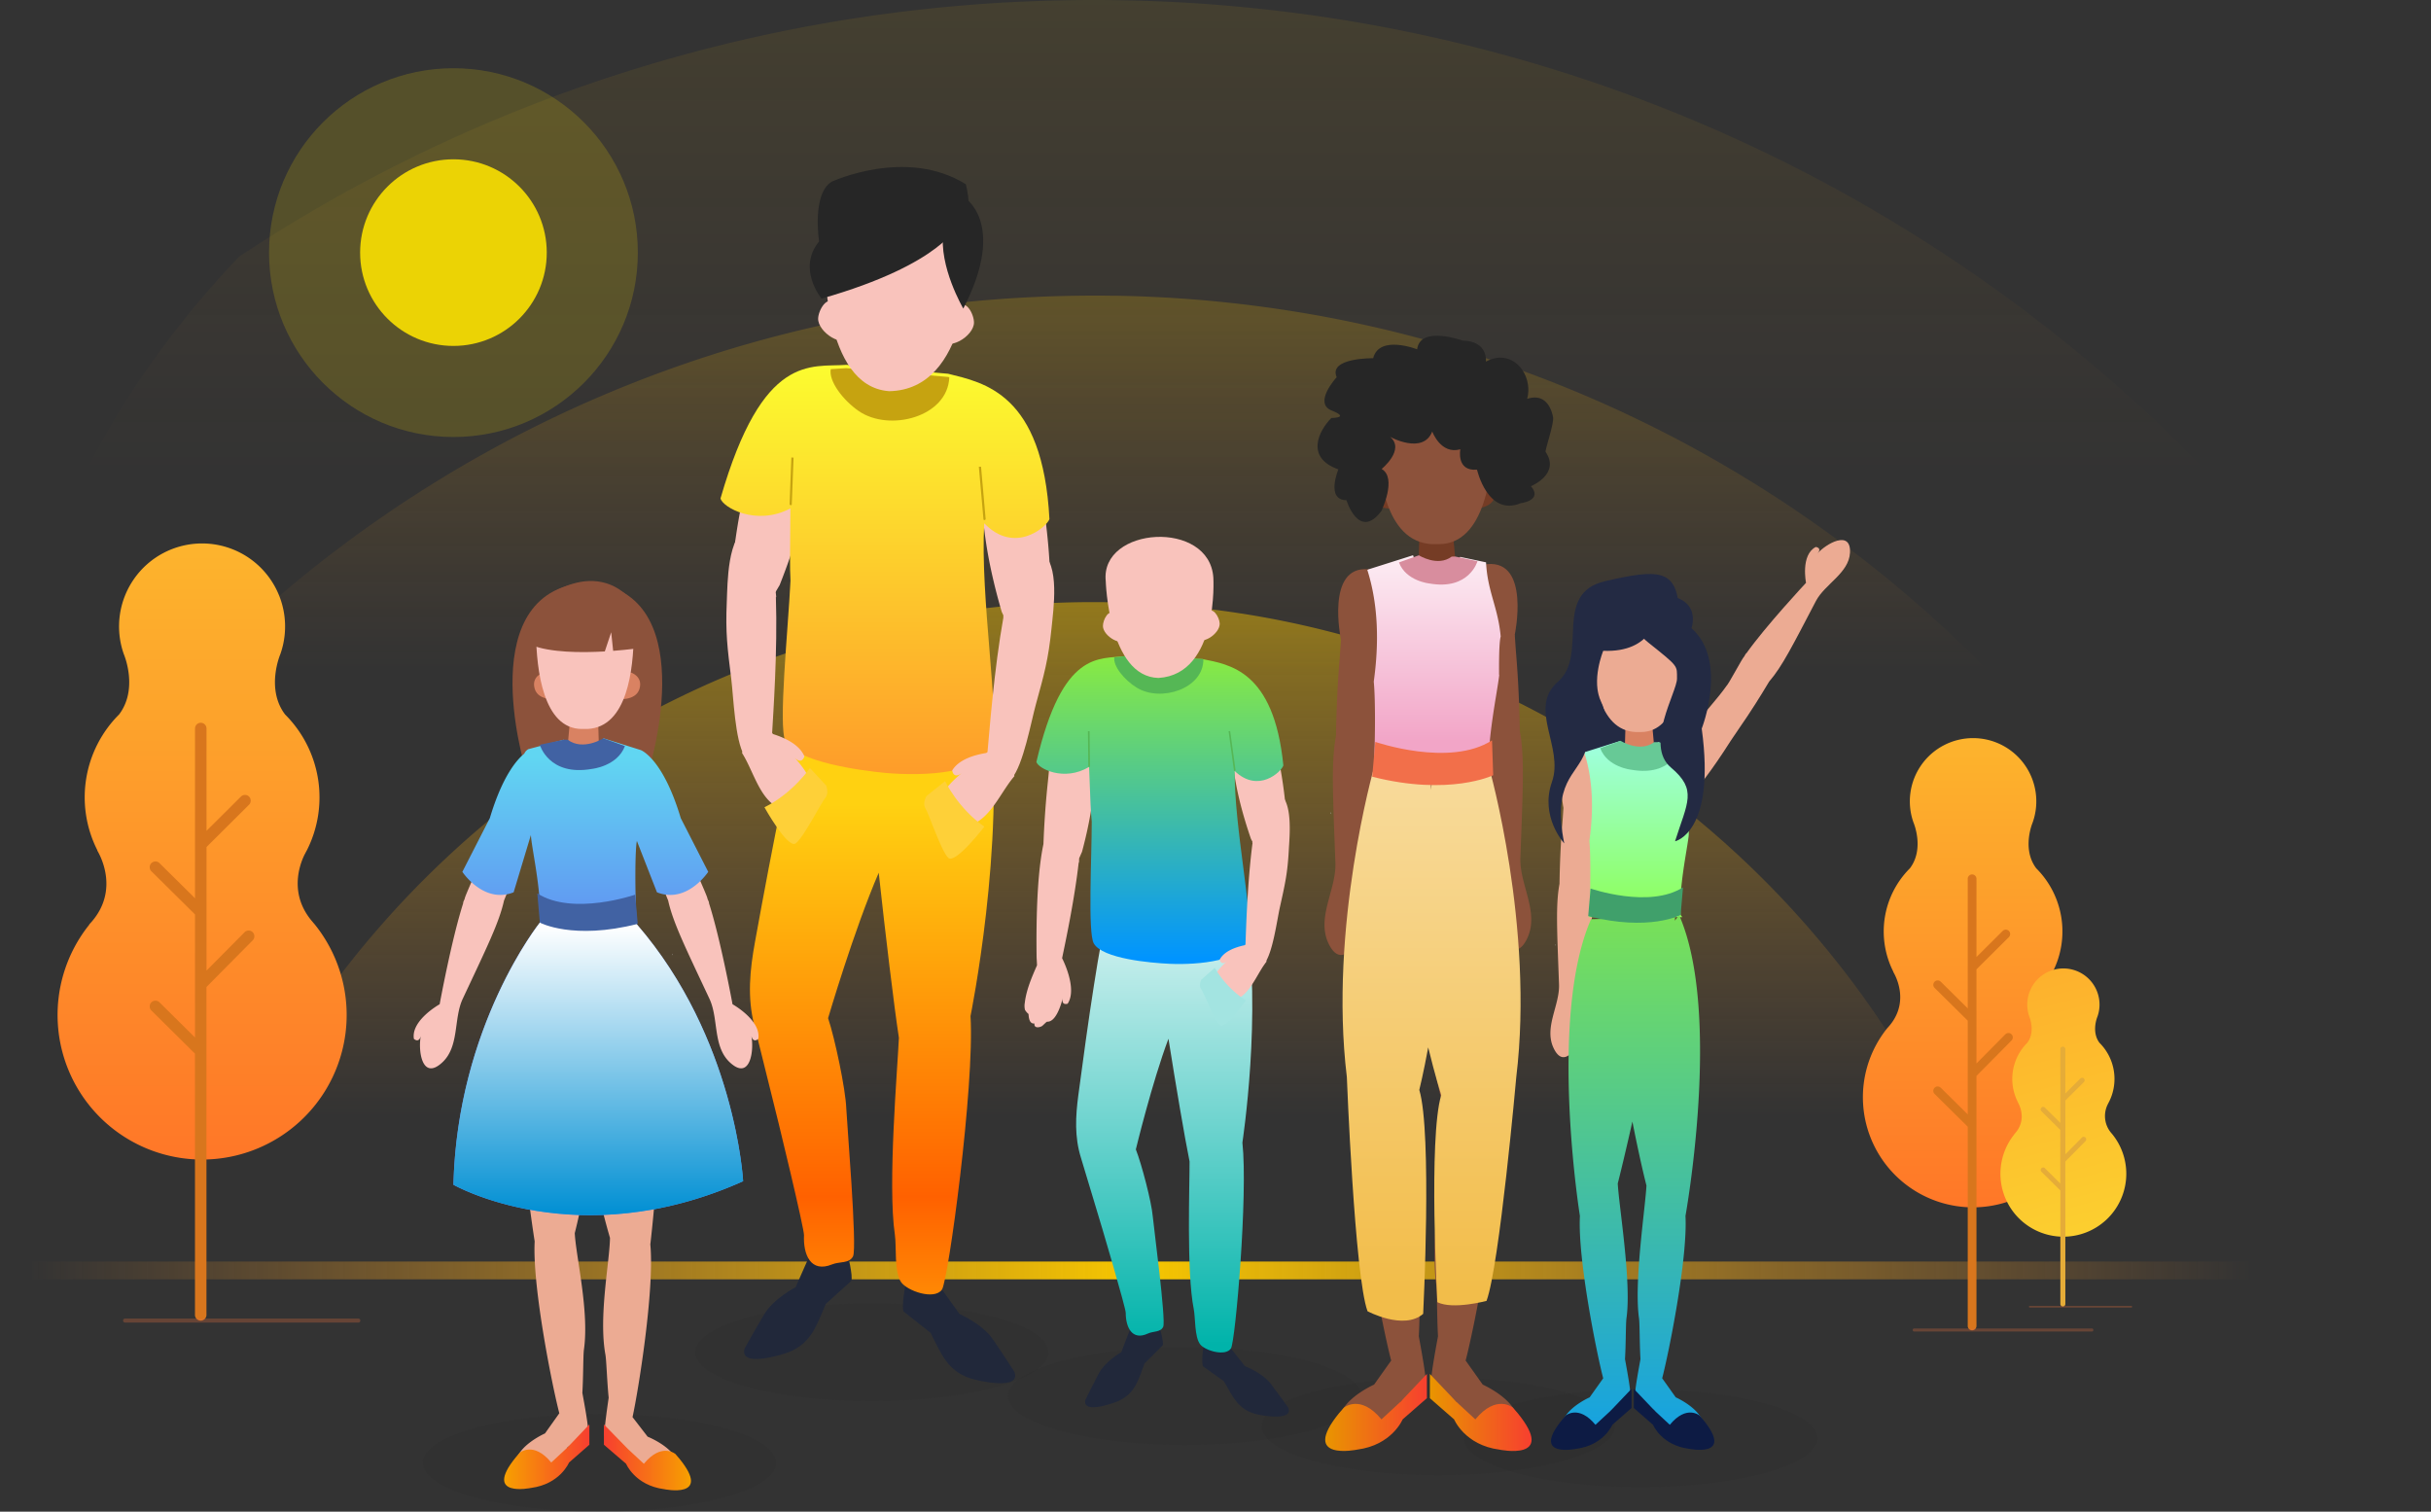<svg xmlns="http://www.w3.org/2000/svg" xmlns:xlink="http://www.w3.org/1999/xlink" viewBox="0 0 1366.36 849.7"><rect x="0" y="0" width="1366.36" height="849.7" fill="#333333" stroke="none"/><defs><style>.cls-1,.cls-13{fill:#262626;}.cls-1,.cls-3{opacity:0.1;}.cls-2{fill:url(#linear-gradient);}.cls-3{fill:url(#linear-gradient-2);}.cls-4{opacity:0.24;fill:url(#linear-gradient-3);}.cls-5{opacity:0.5;fill:url(#linear-gradient-4);}.cls-6{fill:#21283a;}.cls-7{fill:url(#linear-gradient-5);}.cls-8{fill:#433834;}.cls-9{fill:#f9c3bc;}.cls-10{fill:url(#linear-gradient-6);}.cls-11{fill:#c6a310;}.cls-12{fill:#fed038;}.cls-14{fill:#8c523b;}.cls-15{fill:#753c25;}.cls-16{fill:#b1aead;}.cls-17{fill:url(#linear-gradient-7);}.cls-18{fill:url(#linear-gradient-8);}.cls-19{fill:url(#linear-gradient-9);}.cls-20{fill:#d88d9e;}.cls-21{fill:url(#linear-gradient-10);}.cls-22{fill:#f26f4a;}.cls-23{fill:url(#linear-gradient-11);}.cls-24{fill:url(#linear-gradient-12);}.cls-25{fill:#55b755;}.cls-26{fill:#a3e4e1;}.cls-27{fill:url(#linear-gradient-13);}.cls-28{fill:#d8761d;}.cls-29{fill:#e56e3e;opacity:0.29;}.cls-30{fill:#232a43;}.cls-31{fill:#ecab93;}.cls-32{fill:#d98262;}.cls-33{fill:url(#linear-gradient-14);}.cls-34{fill:url(#linear-gradient-15);}.cls-35{fill:#0d1b44;}.cls-36{fill:#40a06b;}.cls-37{fill:#67c996;}.cls-38{fill:url(#linear-gradient-16);}.cls-39{fill:url(#linear-gradient-17);}.cls-40{fill:url(#linear-gradient-18);}.cls-41{fill:url(#linear-gradient-19);}.cls-42{fill:#4162a3;}.cls-43,.cls-44{fill:#fce300;}.cls-43{opacity:0.17;}.cls-44{opacity:0.89;}.cls-45{fill:url(#linear-gradient-20);}.cls-46{fill:url(#linear-gradient-21);}.cls-47{fill:#e5ac38;}</style><linearGradient id="linear-gradient" x1="15.41" y1="714.09" x2="1265.59" y2="714.09" gradientUnits="userSpaceOnUse"><stop offset="0" stop-color="#f7942f" stop-opacity="0"/><stop offset="0.5" stop-color="#f7c700"/><stop offset="1" stop-color="#f7942f" stop-opacity="0"/></linearGradient><linearGradient id="linear-gradient-2" x1="683.18" y1="-40.49" x2="683.18" y2="267.43" gradientUnits="userSpaceOnUse"><stop offset="0" stop-color="#f7c700"/><stop offset="1" stop-color="#f7942f" stop-opacity="0"/></linearGradient><linearGradient id="linear-gradient-3" x1="639.02" y1="134.27" x2="639.02" y2="376.62" xlink:href="#linear-gradient-2"/><linearGradient id="linear-gradient-4" x1="614.71" y1="318.72" x2="614.71" y2="627.5" xlink:href="#linear-gradient-2"/><linearGradient id="linear-gradient-5" x1="490.04" y1="893.5" x2="490.04" y2="452.02" gradientUnits="userSpaceOnUse"><stop offset="0" stop-color="#ff1"/><stop offset="0.5" stop-color="#ff6100"/><stop offset="1" stop-color="#ffd111"/></linearGradient><linearGradient id="linear-gradient-6" x1="497.41" y1="545.32" x2="497.41" y2="197.76" gradientUnits="userSpaceOnUse"><stop offset="0" stop-color="#ff6e27"/><stop offset="1" stop-color="#fcff2f"/></linearGradient><linearGradient id="linear-gradient-7" x1="806.02" y1="416.7" x2="806.02" y2="286.27" gradientUnits="userSpaceOnUse"><stop offset="0" stop-color="#f2a5c7"/><stop offset="1" stop-color="#fff"/></linearGradient><linearGradient id="linear-gradient-8" x1="803.67" y1="793.93" x2="860.84" y2="793.93" gradientUnits="userSpaceOnUse"><stop offset="0" stop-color="#e99500"/><stop offset="1" stop-color="#f73f2f"/></linearGradient><linearGradient id="linear-gradient-9" x1="744.86" y1="793.93" x2="802.02" y2="793.93" xlink:href="#linear-gradient-8"/><linearGradient id="linear-gradient-10" x1="804.61" y1="724.92" x2="804.61" y2="74.52" gradientUnits="userSpaceOnUse"><stop offset="0" stop-color="#f2bd4a"/><stop offset="1" stop-color="#fff"/></linearGradient><linearGradient id="linear-gradient-11" x1="654.35" y1="755.9" x2="654.35" y2="468.23" gradientUnits="userSpaceOnUse"><stop offset="0" stop-color="#00b3aa"/><stop offset="1" stop-color="#fff"/></linearGradient><linearGradient id="linear-gradient-12" x1="651.94" y1="539.05" x2="651.94" y2="329.09" gradientUnits="userSpaceOnUse"><stop offset="0" stop-color="#0094ff"/><stop offset="1" stop-color="#a9ff15"/></linearGradient><linearGradient id="linear-gradient-13" x1="113.6" y1="146.02" x2="113.6" y2="703.62" gradientUnits="userSpaceOnUse"><stop offset="0" stop-color="#fcd02f"/><stop offset="1" stop-color="#ff6e27"/></linearGradient><linearGradient id="linear-gradient-14" x1="920.57" y1="400.96" x2="920.57" y2="535.02" gradientUnits="userSpaceOnUse"><stop offset="0" stop-color="#a2fff8"/><stop offset="1" stop-color="#89ff3b"/></linearGradient><linearGradient id="linear-gradient-15" x1="917.64" y1="867.79" x2="917.64" y2="373.76" xlink:href="#linear-gradient-12"/><linearGradient id="linear-gradient-16" x1="336.26" y1="523" x2="336.26" y2="425.77" gradientUnits="userSpaceOnUse"><stop offset="0" stop-color="#6191f2"/><stop offset="1" stop-color="#61d6f2"/></linearGradient><linearGradient id="linear-gradient-17" x1="336.26" y1="683.03" x2="336.26" y2="520.23" gradientUnits="userSpaceOnUse"><stop offset="0" stop-color="#008fd3"/><stop offset="1" stop-color="#fff"/></linearGradient><linearGradient id="linear-gradient-18" x1="283.35" y1="818.81" x2="331.26" y2="818.81" gradientUnits="userSpaceOnUse"><stop offset="0" stop-color="#f7a000"/><stop offset="1" stop-color="#f73f2f"/></linearGradient><linearGradient id="linear-gradient-19" x1="339.43" y1="819.16" x2="388.38" y2="819.16" gradientUnits="userSpaceOnUse"><stop offset="0" stop-color="#f73f2f"/><stop offset="1" stop-color="#f7a000"/></linearGradient><linearGradient id="linear-gradient-20" x1="1109.01" y1="293.45" x2="1109.01" y2="718.14" xlink:href="#linear-gradient-13"/><linearGradient id="linear-gradient-21" x1="1048.83" y1="235.27" x2="1175.58" y2="698.61" gradientUnits="userSpaceOnUse"><stop offset="0" stop-color="#ff6e27"/><stop offset="1" stop-color="#fcd02f"/></linearGradient></defs><title>group</title><g id="Layer_2" data-name="Layer 2"><g id="Layer_1-2" data-name="Layer 1"><ellipse class="cls-1" cx="336.9" cy="822.21" rx="99.3" ry="27.49"/><ellipse class="cls-1" cx="490.04" cy="760.08" rx="99.3" ry="27.49"/><ellipse class="cls-1" cx="665.86" cy="784.75" rx="99.3" ry="27.49"/><ellipse class="cls-1" cx="808.36" cy="801.7" rx="99.3" ry="27.49"/><ellipse class="cls-1" cx="922.1" cy="808.42" rx="99.3" ry="27.49"/><rect class="cls-2" x="18.05" y="709.09" width="1247.01" height="10"/><path class="cls-3" d="M1366.36,430.65q-6,19.41-13.1,38.85A747.35,747.35,0,0,1,1275.09,624a784.39,784.39,0,0,1-74,95.09,832.88,832.88,0,0,1-61.55,61.06,528.19,528.19,0,0,0-14.26-61.06H104.16q-6.61,22.27-11.31,45.33-14.4-21.95-27-45.33C33.16,658.08,10.65,590.46,3,520.66-3.45,462.85.31,403.55,16.81,345.28c22-77.74,64.28-145,117.56-201C272.06,53.11,437.18,0,614.71,0Q658.89,0,702,4.32c204.88,20.37,388.87,111.74,527,249.16A874.36,874.36,0,0,1,1366.36,430.65Z"/><path class="cls-4" d="M1275.09,624a784.39,784.39,0,0,1-74,95.09,832.88,832.88,0,0,1-61.55,61.06,528.19,528.19,0,0,0-14.26-61.06H104.16q-6.61,22.27-11.31,45.33-14.4-21.95-27-45.33C33.16,658.08,10.65,590.46,3,520.66c110.93-193.31,310.86-329,543.89-351.29h.07l1.8-.17q32.6-3,66-3.05h4.59l5,.06c.71,0,1.41,0,2.11,0a707,707,0,0,1,82.73,6.18A699.52,699.52,0,0,1,839.9,202.88q17.6,5.93,34.77,12.75,21.21,8.42,41.72,18.15,17.46,8.28,34.39,17.47a707.35,707.35,0,0,1,131.52,92.3q5.79,5.13,11.47,10.41,10.62,9.82,20.82,20.1A705.43,705.43,0,0,1,1275.09,624Z"/><path class="cls-5" d="M1125.27,719.09H104.16a530,530,0,0,1,72.08-150.37q10-14.52,21-28.33,7.5-9.48,15.45-18.6a534.5,534.5,0,0,1,81.06-75.74c.42-.32.83-.64,1.25-.94q4.23-3.19,8.53-6.28,7.37-5.34,14.92-10.39l1.95-1.3a530.88,530.88,0,0,1,49.94-29.4q7-3.63,14.14-7.05c.93-.46,1.87-.9,2.81-1.34q2.34-1.11,4.69-2.19,7.17-3.32,14.47-6.41,5.13-2.19,10.3-4.26,10.14-4.07,20.48-7.72,7.29-2.58,14.67-4.95,18.72-6,38-10.64,8.13-2,16.37-3.66l1.45-.3q5.05-1,10.16-2,3.38-.62,6.75-1.19a535.92,535.92,0,0,1,90.08-7.59q10.53,0,21,.41c2.53.09,5.07.21,7.6.34l3.72.22.83.05h.12q12.38.76,24.59,2.08l1.17.13.52.06q6.27.69,12.5,1.54,5.4.72,10.76,1.57l.13,0c1,.16,2.09.32,3.13.5l3.78.62q21.88,3.72,43.13,9.19,3.42.87,6.83,1.81a1.43,1.43,0,0,1,.28.07,528.28,528.28,0,0,1,78.71,28.25q10.54,4.76,20.83,10c1.11.55,2.21,1.11,3.31,1.68q22.82,11.7,44.31,25.51,5,3.24,10,6.59c1.43,1,2.86,1.93,4.27,2.91l2.13,1.47c.31.21.61.42.92.65.52.35,1,.71,1.56,1.09q8.37,5.88,16.51,12.09t16,12.71c2,1.68,4.06,3.37,6.07,5.09l.09.07c1.4,1.19,2.79,2.38,4.17,3.59q5.88,5.08,11.6,10.37c1,.88,1.94,1.78,2.9,2.68q11.64,10.88,22.62,22.43,5.3,5.56,10.42,11.3a2.21,2.21,0,0,1,.26.28c.62.68,1.23,1.37,1.84,2.06q10.3,11.63,19.93,23.84A531.17,531.17,0,0,1,1125.27,719.09Z"/><path class="cls-6" d="M476.21,704.13c.1.25,3.4,13.34,2.23,15.88l-14.29,12.88c-5.23,12.06-8,22-20.9,27.16-3.71,1.47-27.92,8.89-24.72-2.06,0,0,5.67-10.32,11-19.22s17.64-15.24,17.64-15.24l10.43-23.61Z"/><path class="cls-6" d="M509.06,721.2c-.08.25-2.52,13.53-1.18,16L523,749.11c6,11.69,9.41,21.46,22.65,25.73,3.79,1.23,28.43,7,24.53-3.68,0,0-6.35-9.92-12.2-18.45s-18.62-14.07-18.62-14.07l-13.86-19.27Z"/><path class="cls-7" d="M556.2,399.61l-11.92,5.47c5.24-11.66,9.86-21.74,11.56-24.88-8.28,5-91,3.79-91.27,8-.12,1.72,3.18,15.78,7.25,32.29l-18.69-23.15c-3.47,3.34-4.33,11.82-5.44,16.19-2.9,11.37-5.31,22.88-7.69,34.38-5.63,27.14-10.72,54.4-15.68,81.67-2.86,15.76-4.39,31-.37,46.65,2.91,11.41,5.16,21.1,8.06,32.5,6.22,24.45,20,82,19.88,85.57-.49,10.92,3.76,21.32,15.79,16.4,4.27-1.75,9.6-.35,11.77-4.53,2.45-4.73-3.56-76.57-3.8-83.24-.37-10.62-6.41-39.33-10.22-50.63,0,0,14.55-49.58,28.46-81.75,3.78,34.72,8.6,75,11.34,92.76-.73,16.93-6.44,82.54-2.27,110.65,1,6.74-.48,20.77,3.45,26.64,3.39,5,18.71,10.34,23,4.29,3.55-5,18.43-114.45,16.07-153.78C545.5,571.1,565.25,474,556.2,399.61Z"/><path class="cls-8" d="M555.94,378.64a1.31,1.31,0,0,0,.67-.71C556.74,377.33,556.49,377.63,555.94,378.64Z"/><path class="cls-9" d="M585.45,273.43a40.28,40.28,0,0,1-4.77-2.65,39.06,39.06,0,0,1-10.23-8.36,39.79,39.79,0,0,1-9.54-28.81c.05-.77.18-1.53.28-2.3-9.13,17.83-16,51.67,1.84,112.6,7.93,16.93,7.91,16.79,10.88,23a49.22,49.22,0,0,1,3.71-6.59,11,11,0,0,1,5.72-4.26c2.22-3.14,4.13-13,7.67-13.35-.75-16.24-.62-29.29-3.51-51.66C586.8,285.75,586.16,279.81,585.45,273.43Z"/><path class="cls-9" d="M449.89,215.32a14.72,14.72,0,0,1-2.19,2c-.92.68-1.81,1.4-2.69,2.13l.89-.74a41.36,41.36,0,0,1-11,7,10.25,10.25,0,0,1-5.67.58C424.7,244.55,421.73,261,418.79,274c-5,22-6.07,35-8.35,51.11,3.49.73,4.47,10.67,6.39,14a10.91,10.91,0,0,1,5.29,4.78,49.42,49.42,0,0,1,3.08,6.9c3.54-5.94,3.51-5.8,13-21.91C462.37,268.13,457.75,233.51,449.89,215.32Z"/><path class="cls-10" d="M532.92,210.08l-57.17-5c-19.88,1.5-47-7.29-70.78,75.06,1.07,4.93,20,15.84,39.28,5.63-.21,26.94-.38,32.26.05,40.66-1.3,26.83-7,82-2.84,90.12,6,11.72,42.25,16.59,56.08,17.88,21.92,2,56,.42,60.07-15.54,4.4-17.31-6.81-83.27-4.42-124.76,16.89,17.62,34.93,2.27,36.65-2.32C586.14,220.89,552.8,215.09,532.92,210.08Z"/><path class="cls-11" d="M533.56,212.06l-.77-.18-57.17-4.94c-2.65.18-5.57.3-8.69.55-1.21,6.71,6.72,17.3,15.66,23.51C499.82,242.94,532.73,234.42,533.56,212.06Z"/><path class="cls-11" d="M550.16,262.32q1.29,14.76,2.6,29.54c.07.8,1.3.55,1.22-.24q-1.29-14.64-2.58-29.28C551,262.35,550.58,262.34,550.16,262.32Z"/><path class="cls-11" d="M445.28,257.18c-.17,0-.33,0-.49-.06q-.5,13.11-1,26.21c0,.8,1.21.9,1.24.09q.49-13.11,1-26.22C445.78,257.2,445.54,257.2,445.28,257.18Z"/><path class="cls-9" d="M567.88,422.36s-25.53-1.15-32.67,10.67c0,0,.54,5.5,5.87,1.13,0,0-15.28,11.55-11.62,18.46.3.55-1.28,4.22-1.33,5.07-.15,2.51,1.16,6.15,4.18,4.18,1.2,3.63,5.68,2.08,8.32,1a11.25,11.25,0,0,0,4,1.09,13.14,13.14,0,0,0,4.9-2.15c8.72-5.33,14-17.94,20.62-25.54Z"/><path class="cls-9" d="M554.11,423.76c.35-.39.67-.77.93-1.12,1-10.43,3.58-45.92,9-76.07-.31.67-.35.4.23-1.74,0-.16.13-.35.18-.53.48-2.56,1-5.1,1.5-7.56.72-.2.6,1.3.18,3.19,4.51-9.8,13.94-21.42,17-30.52.65.3,1.31.61,1.94,1C596,316.62,592,342.93,591,353.31c-1.8,17.6-4.11,25.64-8.79,42.65-2.67,9.67-7,33.81-13.55,41.63C561.5,446.16,562.82,424,554.11,423.76Z"/><path class="cls-12" d="M531.18,439.09s7.33,15.32,22.08,25.55c0,0-16.34,21.34-20.29,17.54s-10.87-24.73-12.77-27.7.51-7,.51-7Z"/><path class="cls-9" d="M421.34,409.81s25.41,2.57,30.77,15.3c0,0-1.34,5.36-6,.27,0,0,13.45,13.64,8.83,19.95-.38.49.65,4.35.57,5.2-.21,2.51-2,5.92-4.74,3.54-1.71,3.42-5.92,1.22-8.38-.2a11.26,11.26,0,0,1-4.07.51,13.19,13.19,0,0,1-4.54-2.84c-7.85-6.54-11.23-19.78-16.7-28.26Z"/><path class="cls-9" d="M434.75,413.2c-.29-.44-.55-.86-.76-1.25.57-10.46,3.12-45.95,2.1-76.57.2.7.29.44,0-1.76,0-.17-.09-.37-.11-.55-.1-2.61-.23-5.19-.39-7.7-.68-.3-.78,1.2-.64,3.14-3-10.36-10.69-23.22-12.39-32.67-.7.2-1.39.41-2.06.67-11.71,4.6-11.56,31.22-12,41.64-.78,17.67.34,26,2.51,43.47,1.24,10,2.07,34.48,7.37,43.16C424.2,434.29,426.1,412.15,434.75,413.2Z"/><path class="cls-12" d="M455.22,431.69s-9.48,14.09-25.56,22.08c0,0,13.08,23.49,17.54,20.29s14.34-22.9,16.64-25.54.52-7,.52-7Z"/><path class="cls-9" d="M547.43,181.31c0,7.6-14.86,17-19.93,9l10.68-17.68C542.76,167.63,547.45,176.54,547.43,181.31Z"/><path class="cls-9" d="M469.42,170.73l10,18.06c-5.36,7.76-19.81-2.18-19.58-9.77C460,174.25,465,165.53,469.42,170.73Z"/><path class="cls-9" d="M463.6,145.41c-1.2-21.35,30.23-33,43.89-33.34h0c9,.71,38.85,13.56,36.84,34.86,0,0,.78,72.33-44.71,72.95l0,.35.14-1.77v0l-.11,1.4C462.15,217.15,463.6,145.41,463.6,145.41Z"/><path class="cls-13" d="M538.64,125.92s-8.38,22.36-76.86,41.92c0,0-14-16.77-1.4-32.13,0,0-4.19-26.56,7-33.54,0,0,41.92-19.57,75.46,1.39C542.83,103.56,548.42,123.13,538.64,125.92Z"/><path class="cls-13" d="M541.44,110.55s25.15,14,0,62.89c0,0-14-23.76-11.18-43.32Z"/><path class="cls-14" d="M753.71,359.66s-8.87-42,15.54-39.66,20,44.57,20,44.57L766,382Z"/><path class="cls-14" d="M779.56,353a36.39,36.39,0,0,1-21.31,7,40.41,40.41,0,0,1-4.54-.32c-.26,4-.52,7.89-.81,11.43-1.27,15.34-1.81,29.94-2,42.55-2.77,14.92-1.72,33.07-.33,71.5.53,14.78-10.66,30.33-4,44.84,7.65,16.72,18.37-1.54,20.27-11.66-1.41,6.15,3.31,4.35,3.31,4.35,6.78-10.66-6.79-28.13-6.79-28.13s9.81-43.7,12.07-69c.11.65.21.42.21-1.6a4.56,4.56,0,0,0,0-.51c0-.23,0-.46.06-.7.54-1.33-.19-24.52.48-26.16C777.63,377.23,778.87,363.4,779.56,353Z"/><path class="cls-14" d="M851.39,356.75s8.88-42-15.54-39.66-20.05,44.57-20.05,44.57l23.28,17.46Z"/><path class="cls-14" d="M825.55,350.09a36.34,36.34,0,0,0,21.3,7,38.34,38.34,0,0,0,4.54-.32c.26,4.05.52,7.9.81,11.43,1.27,15.34,1.81,29.94,2,42.54,2.77,14.93,1.72,33.09.34,71.51-.54,14.78,10.65,30.33,4,44.84-7.66,16.72-18.37-1.53-20.28-11.65,1.41,6.14-3.31,4.35-3.31,4.35-6.77-10.67,6.79-28.14,6.79-28.14s-9.82-43.7-12.06-69c-.11.65-.22.42-.22-1.6a4.56,4.56,0,0,1,0-.51c0-.23,0-.46-.06-.71-.54-1.32.19-24.51-.48-26.15C827.48,374.32,826.23,360.49,825.55,350.09Z"/><path class="cls-15" d="M776,267.9s-8.51,2.55-6,11.07,15.34,6.82,15.34,6.82Z"/><path class="cls-15" d="M834.35,267.9s8.51,2.55,6,11.07S825,285.79,825,285.79Z"/><path class="cls-16" d="M748.34,457.57a1.24,1.24,0,0,1-.57-.69C747.69,456.33,747.9,456.62,748.34,457.57Z"/><path class="cls-14" d="M858.12,803.88a132.16,132.16,0,0,0-7.74-12.61c-5.33-7.84-17-13-17-13l-9.61-13.52c4.48-17,18.19-84.7,16.54-115.26,0,0,26.06-143.82-4.5-213.65l-47.29,60.54c-1.19,2.79,12.92,87.9,24,131.51-.75,15.46-9,68.48-5.28,94.2.55,3.89.37,17.88,1,29-1.5,8.16-4.44,24.23-3.66,25.68l13.73,11c5.44,10.72,8.49,19.67,20.58,23.64C842.45,812.58,861.63,813.71,858.12,803.88Z"/><polygon class="cls-15" points="820.02 336.99 796.93 330.19 798.47 276.12 814.59 277.21 820.02 336.99"/><path class="cls-14" d="M824.43,215.09l-37.87.65L773.85,242.1c.35,23.71,4.25,62.5,31.09,63.76.55.05,3.19,0,3.75,0,26.06,0,30.43-40,30.76-63.75Z"/><path class="cls-17" d="M842.63,379.62c-1.26,10.75-7.13,37.55-5.73,56.11,0,0,.45.56,1.21,1.59h-66.6l.47-.56c1.29-26,.9-46.63.15-53.62,3-21.5,2.62-43.19-3.62-62.79a8.12,8.12,0,0,1,.74-.35l25-7.91s.83,6.21,12.61,8.75c11.74-2.73,13.85-7.81,13.85-7.81l14.53,3.05c.84,16.52,6.75,25.22,8.24,41.71-1.06,3.68-.93,17.45-.93,21.33C842.6,379.29,842.63,379.46,842.63,379.62Z"/><path class="cls-18" d="M850.38,791.27s-9.22-7.94-21.15,6.54l-10.82-10-14.74-15.53v13.63l13.63,11.92s6,14.49,25.56,17c0,0,32.38,6.82,10.23-20.44Z"/><path class="cls-14" d="M747.57,803.88a132.16,132.16,0,0,1,7.74-12.61c5.33-7.84,17-13,17-13l9.61-13.52c-4.48-17-18.19-84.7-16.53-115.26,0,0-22.59-140.91,8-210.74L833,437.32c1.19,2.79-29.64,145.54-40.74,189.14.75,15.47,9.86,69.94,6.19,95.66-.56,3.89-.37,17.88-1,29,1.5,8.16,4.45,24.23,3.67,25.68l-13.74,11c-5.44,10.72-8.49,19.67-20.58,23.64C763.24,812.58,744.06,813.71,747.57,803.88Z"/><path class="cls-19" d="M755.31,791.27s9.22-7.94,21.15,6.54l10.82-10L802,772.26v13.63l-13.63,11.92s-6,14.49-25.56,17c0,0-32.37,6.82-10.22-20.44Z"/><path class="cls-20" d="M817.94,312.82l12.48,2.64s-4.62,16.47-27,12.51c0,0-13.17-1.31-17.12-11.84l11.19-4s10.54,6.67,18.44.74Z"/><path class="cls-21" d="M837,431.5l-32,6.55-.73,6v-6l-32-6.55S746.78,521,757,605.36c0,0,4.36,112,11.63,131.67,0,0,20.37,10.91,31.28,1.46,0,0,5.1-101.84-2.18-125.85,0,0,2.42-9.76,5-23.93,3.81,15.73,7.32,26.84,7.32,26.84-7.27,24-2.18,116.39-2.18,116.39,8.73,4.37,27.64-.73,27.64-.73,7.28-19.64,16.73-125.85,16.73-125.85C862.45,521,837,431.5,837,431.5Z"/><path class="cls-22" d="M838.6,416.14l.66,19.62s-24.52,11.9-68,.82L773,417S814.74,431.47,838.6,416.14Z"/><path class="cls-13" d="M748.31,234.94c-7.17,7.22-14.75,22.32,3.93,28.88,0,0-7.23,17.25,4.54,17.34,0,0,7,22.84,19.61,6.12,0,0,9-18.61.17-23.68,0,0,13.41-10.89,4.73-18.06,0,0,18.49,10.24,23.71-3,0,0,4.76,13.13,15.79,10,0,0-2.45,12.43,9.38,11.47,0,0,6,26.53,24.56,18.83,0,0,12.59-1.5,5.76-9.55,0,0,16.67-6.82,8.25-19.26-.57-.85,4.88-16,4.16-19.62-1.51-7.61-6.13-13.08-14.56-10.21,3.73-14.11-8.69-28.9-23.2-20.93,0,0,1.5-11.47-13-11.82,0,0-24-8.67-25.63,4.9,0,0-21.31-8.41-24.72,5,0,0-25.36-.36-20.5,10.67,0,0-13.44,14.53-2.78,18.74S748.31,234.94,748.31,234.94Z"/><path class="cls-6" d="M651.28,744.4c.08.18,3,9.86,2.24,11.8l-10.23,10.17c-3.47,9.22-5.16,16.78-14.65,21.09-2.73,1.23-20.58,7.67-18.58-.65,0,0,3.87-7.92,7.51-14.78s12.65-12,12.65-12l6.94-18.05Z"/><path class="cls-6" d="M676.49,756c-.06.18-1.4,10.21-.31,12l11.74,8.38c4.92,8.53,7.81,15.72,17.88,18.43,2.89.78,21.54,4.24,18.23-3.65,0,0-5.11-7.19-9.81-13.36s-14.44-9.85-14.44-9.85L688.7,754Z"/><path class="cls-23" d="M700.06,513.55l-8.72,4.52c3.49-8.92,6.58-16.63,7.74-19-6,4-68,6.15-68,9.3,0,1.3,3,11.7,6.59,23.92L622.83,515.6c-2.49,2.62-2.81,9-3.49,12.31-1.75,8.62-3.14,17.32-4.5,26-3.23,20.52-6,41.11-8.76,61.71-1.57,11.9-2.17,23.35,1.41,34.93,2.6,8.43,4.64,15.61,7.23,24,5.54,18.08,18,60.65,18,63.33,0,8.19,3.59,15.82,12.42,11.7,3.13-1.46,7.17-.61,8.65-3.82,1.65-3.63-5.46-57.18-5.89-62.17-.66-7.94-6.23-29.21-9.49-37.53,0,0,9.09-37.63,18.33-62.22,4.09,25.85,9.17,55.82,11.86,69,.08,12.69-1.81,62,2.34,82.9,1,5,.39,15.56,3.55,19.81,2.72,3.66,14.38,7.06,17.38,2.38,2.48-3.88,9.63-86.34,6.43-115.7C698.29,642.3,709.55,568.87,700.06,513.55Z"/><path class="cls-8" d="M699.1,497.86a.94.94,0,0,0,.47-.56C699.65,496.85,699.48,497.08,699.1,497.86Z"/><path class="cls-9" d="M607,393.25a11.42,11.42,0,0,1-1.46,1.65c-.63.6-1.23,1.2-1.83,1.83.2-.21.41-.42.6-.64a30.48,30.48,0,0,1-7.55,6.18,7.71,7.71,0,0,1-4.17.93c-1.81,14-2.59,26.54-3.65,36.45-1.35,12.54-2.07,24.49-2.47,34.81-2.57,12.19-4.23,31.71-3.85,63.24,0,.75.2,3.18.23,4.91-2.92,6.63-6,13.77-6.85,21a9.68,9.68,0,0,0,.09,4,8.68,8.68,0,0,0,2,2.35c.13,2.12.49,5.66,3.34,5.32-.38,2.68,2.5,2.41,4.16,1.51.56-.3,2.55-2.54,3-2.51,5.85.3,8.84-13.74,8.84-13.74-1.27,5,2.64,3.63,2.64,3.63,5.75-8.61-3.11-25.58-3.11-25.58h0c2.07-9.89,7-33.21,9.34-53.9.08.53.17.35.21-1.31,0-.13,0-.28,0-.42l.06-.57,1.58-3.59C620.88,431.48,614.44,406.11,607,393.25Z"/><path class="cls-9" d="M716.13,410.5c-.53-.28-1.06-.57-1.58-.89l-.4-.33c-.29-.19-.59-.36-.88-.54a41.92,41.92,0,0,1-6.68-5.37,29.65,29.65,0,0,1-7.32-13.29l-.35-3.24a8.61,8.61,0,0,1-.68-.67c-6.51,13.35-11.13,39.11,4.9,85.43,6.55,12.39,6.54,12.29,9,16.85a36.75,36.75,0,0,1,2.53-5.06,8.29,8.29,0,0,1,4.12-3.4c1.56-2.43,2.63-9.84,5.26-10.27-1.15-12.13-1.53-21.91-4.51-38.55C718.46,425.18,717.41,418.19,716.13,410.5Z"/><path class="cls-24" d="M675.78,370.44l-43-1.67c-14.83,1.87-35.44-3.78-50.27,59.5,1,3.69,15.52,11.26,29.61,2.81.81,20.42.88,24.46,1.5,30.81,0,20.37-2.26,62.36,1.14,68.38,4.88,8.67,32.24,11,42.63,11.47,16.48.74,42-1.75,44.41-14,2.65-13.29-8.12-62.85-7.83-94.36,13.28,12.72,26.23.41,27.35-3.12C716,376.65,690.84,373.5,675.78,370.44Z"/><path class="cls-25" d="M676.36,370.5l-.58-.11-43-1.62c-2,.23-4.16.43-6.48.73-.66,5.06,5.65,12.71,12.58,17C652.24,394.84,676.56,387.26,676.36,370.5Z"/><path class="cls-25" d="M690.53,411l3,22c.08.59,1,.36.9-.23q-1.5-10.91-3-21.82C691.17,411,690.85,411,690.53,411Z"/><path class="cls-25" d="M611.84,411l-.37,0q.12,9.82.22,19.65a.47.47,0,0,0,.94,0q-.12-9.83-.22-19.66A5.37,5.37,0,0,1,611.84,411Z"/><path class="cls-9" d="M709.63,530.15s-19.15.07-24.07,9.18c0,0,.61,4.1,4.44.63,0,0-11,9.2-8,14.24.25.4-.8,3.2-.8,3.84,0,1.88,1.08,4.56,3.27,3,1,2.67,4.33,1.34,6.27.46a8.37,8.37,0,0,0,3,.67,9.8,9.8,0,0,0,3.6-1.78c6.32-4.31,9.8-13.94,14.5-19.87Z"/><path class="cls-9" d="M699.38,531.7c.24-.3.47-.6.65-.87.33-7.85,1-34.5,4-57.28-.21.52-.25.32.1-1.3,0-.13.1-.27.12-.41.27-1.93.55-3.85.85-5.71.53-.18.5.95.25,2.38,3-7.5,9.66-16.54,11.61-23.46a15.24,15.24,0,0,1,1.49.65c8.4,4.27,6.36,24.11,5.94,31.93-.7,13.23-2.14,19.34-5,32.24-1.64,7.34-4,25.56-8.62,31.65C705.72,548.2,705.9,531.55,699.38,531.7Z"/><path class="cls-26" d="M682.77,544a55,55,0,0,0,17.45,18.32s-11.45,16.57-14.54,13.86-9-18.11-10.57-20.25.13-5.27.13-5.27Z"/><path class="cls-9" d="M678.3,344.33c3.25-3.94,7.09,2.56,7.24,6.13.25,5.69-10.5,13.26-14.58,7.49Z"/><path class="cls-9" d="M626.76,345.38c-3.47-3.74-6.91,3-6.85,6.56.1,5.68,11.28,12.6,15,6.6Z"/><path class="cls-9" d="M621.49,326.64c-3.22-30.78,58.53-34.82,60.49-1.8,0,0,3.19,54.11-30.82,56.23v.27l0-1.32,0,1.05C623,380.39,621.49,326.65,621.49,326.64Z"/><path class="cls-27" d="M50.24,519.65h-.13c15.67-16.37,8.3-34.45,5.46-39.95v0c-.55-1.06-.94-1.69-.94-1.69l.14,0a65.79,65.79,0,0,1,12.17-76.43c11-14.53,2.67-33.84,2.67-33.84h0a46.66,46.66,0,1,1,87.94,0h0s-8.3,19.31,2.67,33.84A65.84,65.84,0,0,1,172.45,478h0l-.2.33c-.37.73-.74,1.46-1.14,2.17-2.94,6.06-8.58,22.23,4.33,37.38.4.47.8.93,1.19,1.41.12.12.21.25.33.38h0a81.24,81.24,0,1,1-126.72,0Z"/><path class="cls-28" d="M89.72,563.48l19.89,19.69V514L85.18,489.82a3.23,3.23,0,1,1,4.54-4.59l19.89,19.68V409.49a3.23,3.23,0,0,1,6.46,0V467l19.35-19.24a3.22,3.22,0,0,1,4.55,4.57l-23.9,23.77v69.47L137.46,524a3.22,3.22,0,1,1,4.58,4.54l-26,26.24v184.3a3.23,3.23,0,1,1-6.46,0V592.24L85.18,568.07a3.23,3.23,0,1,1,4.54-4.59Z"/><path class="cls-29" d="M201.27,743.41H70.21a1.14,1.14,0,0,1,0-2.27H201.27a1.14,1.14,0,1,1,0,2.27Z"/><path class="cls-30" d="M933.41,363.51s25.33,48.37,5.76,67.95-38.47,22-40,17.33-16.46-30-16.46-33.46S895.4,371.57,900,370.42s18.43-13.82,19.58-10.37Z"/><path class="cls-31" d="M878.75,454.05s-7-33.27,12.3-31.39,15.87,35.28,15.87,35.28L888.5,471.76Z"/><path class="cls-31" d="M899.2,448.79a28.82,28.82,0,0,1-16.86,5.52,30.79,30.79,0,0,1-3.59-.26c-.21,3.21-.41,6.25-.64,9.06-1,12.13-1.43,23.69-1.58,33.67-2.2,11.81-1.37,26.18-.27,56.6.42,11.69-8.43,24-3.17,35.48,6.06,13.24,14.53-1.21,16-9.22-1.12,4.86,2.61,3.44,2.61,3.44,5.37-8.44-5.38-22.26-5.38-22.26s7.78-34.59,9.56-54.62c.09.52.17.33.17-1.27,0-.13,0-.27,0-.4s0-.36,0-.56c.43-1-.15-19.4.38-20.7C897.68,468,898.66,457,899.2,448.79Z"/><path class="cls-31" d="M924.08,440.17c6-.77-15.65,24.55-10.26,27.13,1.07.52,17.33,14.69,58.87-50.81,1.67-2.48,3.25-4.83,4.74-7,6.49-9.31,12.18-18.41,16.91-26.35,7.39-8.55,13.27-20.43,26.3-45.3,5-9.56,18.54-15.68,19.16-27.13.71-13.19-13.47-5.18-18.49.6,3.22-3.42-.75-3.87-.75-3.87-8.64,4.5-5.47,20.15-5.47,20.15s-22.83,24.45-33.63,39.77c.16-.45,0-.33-.74.95-.06.1-.1.22-.16.33s-.19.28-.29.44c-.87.65-8.8,15.63-9.87,16.44C962.3,397.31,928.36,433.8,924.08,440.17Z"/><path class="cls-32" d="M896.42,381.42s-6.74,2-4.72,8.76,12.14,5.4,12.14,5.4Z"/><path class="cls-32" d="M942.57,381.42s6.75,2,4.72,8.76-12.14,5.4-12.14,5.4Z"/><path class="cls-16" d="M874.5,531.55a.93.93,0,0,1-.45-.54C874,530.57,874.15,530.8,874.5,531.55Z"/><polygon class="cls-32" points="931.24 436.11 912.96 430.73 914.18 387.93 926.93 388.8 931.24 436.11"/><path class="cls-31" d="M934.72,339.62l-30,.52L894.69,361c.28,18.77,3.36,49.47,24.6,50.47.45,0,2.53,0,3,0,20.62,0,24.08-31.69,24.35-50.46Z"/><path class="cls-33" d="M949.13,469.85c-1,8.51-5.65,29.72-4.53,44.42,0,0,.35.44.95,1.25H892.84l.37-.44c1-20.56.71-36.9.11-42.44,2.42-17,2.08-34.19-2.86-49.7a6.07,6.07,0,0,1,.59-.28l19.83-6.26s.65,4.91,10,6.93c9.29-2.17,11-6.18,11-6.18l15.45,4.13c.66,13.08,2.23,17.86,3.41,30.91-.84,2.91-1.57,14.2-1.57,17.27C949.11,469.59,949.12,469.72,949.13,469.85Z"/><path class="cls-34" d="M961.39,805.67a104.79,104.79,0,0,0-6.13-10c-4.22-6.2-13.41-10.26-13.41-10.26l-7.61-10.7c3.55-13.49,14.4-67,13.09-91.24,0,0,20.63-113.83-3.56-169.11l-2.46,3.16a8.32,8.32,0,0,0,.16-2l-47.22,1.15C870.07,572,888,683.48,888,683.48c-1.31,24.2,9.54,77.75,13.09,91.24l-7.61,10.7s-9.2,4.06-13.41,10.26a104.79,104.79,0,0,0-6.13,10c-2.78,7.78,12.41,6.88,15.14,6,9.57-3.15,12-10.23,16.29-18.72l10.87-8.69c.62-1.15-1.71-13.87-2.9-20.33.54-8.81.39-19.88.83-23,2.91-20.36-4.3-63.47-4.9-75.72,2.06-8.09,5-20.51,8.23-34.79,2.6,13.15,5.35,25.93,7.9,35.95-.6,12.24-7.09,54.2-4.19,74.56.44,3.08.29,14.15.83,23-1.18,6.46-3.52,19.18-2.9,20.33L930,792.93c4.31,8.49,6.72,15.57,16.29,18.72C949,812.55,964.17,813.45,961.39,805.67Z"/><path class="cls-35" d="M955.26,795.68s-7.29-6.28-16.73,5.18L930,792.93,918.3,780.64v10.79l10.78,9.43s4.73,11.47,20.24,13.49c0,0,25.62,5.4,8.08-16.18Z"/><path class="cls-35" d="M880,795.68s7.29-6.28,16.73,5.18l8.57-7.93L917,780.64v10.79l-10.79,9.43s-4.72,11.47-20.24,13.49c0,0-25.62,5.4-8.08-16.18Z"/><path class="cls-36" d="M945.94,498.76l-1.34,15.51s-17.54,9.44-51.94.67L894,499.43S927.06,510.9,945.94,498.76Z"/><path class="cls-37" d="M931.82,417.15l12.77,2.71s-4.72,16.86-27.65,12.81c0,0-13.49-1.35-17.53-12.13l11.47-4.14s10.78,6.83,18.87.76Z"/><path class="cls-30" d="M924.2,334.72s-15,12.67,2.3,26.49,16,12.79,16.07,20.21-18.37,37.37-3.4,50,9.21,19.57,2.3,41.45c0,0,23-4.6,15-63.34,0,0,15-38-5.76-56.42C950.68,353.15,958.74,331.26,924.2,334.72Z"/><path class="cls-30" d="M931.11,346.24s-2.31,20.72-30,19.57c0,0-7,16.76-1.15,28.79s-4.1,14.66-9,28.06-18.68,16.86-11.77,51.41c0,0-13.82-15-6.91-34.55s-13.82-41.46,3.46-56.43-3.46-49.52,26.48-56.43,40.31-6.91,41.46,16.12Z"/><path class="cls-14" d="M318.05,510.38s37.18-92.69,26.77-63.2c0,0,13.41-9.13,20.35-16.06,0,0,31.06-101.75-37.49-103.95Z"/><path class="cls-32" d="M354.42,377.92s7.14,2.15,5,9.28-12.85,5.72-12.85,5.72Z"/><path class="cls-14" d="M342.21,510.38s-37.19-92.69-26.78-63.2c0,0-13.41-9.13-20.35-16.06,0,0-31.06-101.75,37.5-103.95Z"/><path class="cls-32" d="M305.55,377.92s-7.14,2.15-5,9.28,12.86,5.72,12.86,5.72Z"/><path class="cls-31" d="M385.54,828.15a109,109,0,0,0-6.91-10.32c-4.72-6.38-14.62-10.29-14.62-10.29l-8.49-11c3.19-14.42,12.44-71.53,10-97.08,0,0,11.49-95.33,2.63-152.05L317.14,573c-.91,2.37,15,86.61,25.7,122.76-.12,13-6.49,44.22-2.57,65.64.59,3.25.9,15,1.84,24.26-1,6.88-2.93,20.44-2.23,21.63L351.75,816c4.91,8.8,7.76,16.19,18,19.12C372.7,836,388.8,836.26,385.54,828.15Z"/><path class="cls-16" d="M377.63,536.89a1,1,0,0,0,.48-.58C378.17,535.85,378,536.1,377.63,536.89Z"/><path class="cls-31" d="M285.63,827.15a107.44,107.44,0,0,1,6.48-10.58c4.47-6.57,14.2-10.86,14.2-10.86l8.06-11.34c-3.76-14.28-15.24-71-13.85-96.6,0,0-15.24-94.81-8.62-151.84l52,23.52c1,2.34-11.55,87.13-20.85,123.68.63,13,8.23,43.93,5.15,65.49-.46,3.27-.31,15-.88,24.31,1.26,6.84,3.73,20.3,3.07,21.52l-11.51,9.2c-4.55,9-7.11,16.49-17.24,19.82C298.76,834.43,282.68,835.38,285.63,827.15Z"/><path class="cls-9" d="M281.11,450a30.48,30.48,0,0,0,14.14,12.38,32.54,32.54,0,0,0,3.6,1.24c-1.13,3.21-2.19,6.26-3.13,9.08-4.05,12.25-8.43,23.68-12.43,33.47-2.76,12.42-9.53,26.07-23.21,55.25-5.27,11.22-1.75,26.88-11.63,35.89-11.4,10.38-13.67-7.21-11.82-15.64-.93,5.19-4,2.26-4,2.26-1.72-10.44,14.48-19.46,14.48-19.46s6.78-36.92,13.36-57.18c-.3.47-.31.26.35-1.3.05-.12.14-.25.2-.38s.13-.36.19-.56c0-1.2,8.2-18.84,8.21-20.32C274.64,469.28,278.22,458.21,281.11,450Z"/><path class="cls-9" d="M377.72,450a30.41,30.41,0,0,1-14.13,12.38,32.7,32.7,0,0,1-3.61,1.24c1.13,3.21,2.19,6.26,3.13,9.08,4.06,12.25,8.44,23.68,12.43,33.47,2.77,12.42,9.53,26.07,23.22,55.25,5.26,11.22,1.74,26.88,11.63,35.89,11.39,10.38,13.66-7.21,11.81-15.64.93,5.19,4,2.26,4,2.26,1.72-10.44-14.48-19.46-14.48-19.46s-6.78-36.92-13.35-57.18c.3.47.3.26-.36-1.3-.05-.12-.14-.25-.2-.38s-.12-.36-.18-.56c0-1.2-8.2-18.84-8.22-20.32C384.19,469.28,380.61,458.21,377.72,450Z"/><polygon class="cls-32" points="317.56 435.83 336.9 430.14 335.62 384.81 322.11 385.73 317.56 435.83"/><path class="cls-9" d="M313.86,333.66l31.74.55,10.65,22.09c-.29,19.88-3.56,52.38-26.05,53.44-.47,0-2.68,0-3.15,0-21.84,0-25.5-33.55-25.78-53.43Z"/><path class="cls-14" d="M361.09,345.78c-21.24-36.78-57.24-11-61.58-2.35s-.86,19.16-.86,19.16c10.76,4.23,27.84,4.34,41.29,3.57l3.59-10.79,1.1,10.46c9.09-.7,15.6-1.67,15.6-1.67C363.58,357.45,361.09,345.78,361.09,345.78Z"/><path class="cls-38" d="M357.82,519.45c-1.2-24.21-.66-43,.1-46.51a2,2,0,0,0,.05-.24l11.28,28.86c16.91,6.67,28.81-11.51,28.81-11.51l-15.42-30.16c-10.17-34-22.54-38.3-22.54-38.3l-21-6.63s-.69,5.2-10.57,7.34c-9.83-2.3-11.6-6.54-11.6-6.54L297,421.08a5.18,5.18,0,0,0-2.31,2.52c-4.33,3.52-12.38,12.83-19.39,36.29l-15.43,30.16s11.9,18.18,28.82,11.51l9.71-32.24c.24,6.84,6.29,32.22,5,49.27h0S257,576.45,254.86,665.94c0,0,69.61,39.76,162.8-2C417.66,663.94,413.45,583.66,357.82,519.45Z"/><path class="cls-39" d="M357.75,517.87H303.44c0,.24,0,.49,0,.72,0,0-46.41,57.86-48.55,147.35,0,0,69.61,39.76,162.8-2,0,0-4.21-80.28-59.84-144.49C357.79,518.92,357.77,518.4,357.75,517.87Z"/><path class="cls-40" d="M292.11,816.57s7.73-6.65,17.72,5.49l9.07-8.41,12.36-13v11.42l-11.43,10s-5,12.14-21.42,14.28c0,0-27.13,5.71-8.57-17.14Z"/><path class="cls-41" d="M379.62,817.28s-7.73-6.65-17.73,5.49l-9.06-8.4-13.4-13.73v11.42l12.47,10.71s5,12.14,21.42,14.28c0,0,27.13,5.72,8.57-17.13Z"/><path class="cls-42" d="M302,502.17l1.43,16.42s18.57,10,55,.71L357,502.88S322,515,302,502.17Z"/><path class="cls-42" d="M316.94,415.76l-13.53,2.86s5,17.86,29.28,13.57c0,0,14.28-1.43,18.56-12.85L339.11,415s-11.42,7.23-20,.81Z"/><circle class="cls-43" cx="254.86" cy="141.99" r="103.64"/><circle class="cls-44" cx="254.86" cy="141.99" r="52.45"/><path class="cls-45" d="M1060.76,578h-.1c11.93-12.47,6.32-26.24,4.16-30.43v0c-.42-.81-.72-1.29-.72-1.29l.11,0a50.14,50.14,0,0,1,9.27-58.22c8.36-11.06,2-25.77,2-25.77h0a35.54,35.54,0,1,1,67,0h0s-6.33,14.71,2,25.77a50.15,50.15,0,0,1,9.28,58.21h0l-.16.25c-.28.56-.57,1.11-.87,1.66-2.23,4.61-6.53,16.93,3.3,28.47.3.36.61.7.91,1.07.09.09.15.19.25.29h0a61.88,61.88,0,1,1-96.51,0Z"/><path class="cls-28" d="M1090.82,611.4l15.16,15V573.71l-18.62-18.41a2.46,2.46,0,0,1,3.46-3.5l15.16,15V494.12a2.46,2.46,0,1,1,4.91,0v43.8l14.74-14.66a2.46,2.46,0,1,1,3.47,3.49l-18.21,18.1v52.91l16.29-16.45a2.46,2.46,0,0,1,3.5,3.45l-19.79,20V745.12a2.46,2.46,0,1,1-4.91,0V633.31l-18.62-18.41a2.46,2.46,0,0,1,3.46-3.5Z"/><path class="cls-29" d="M1175.79,748.44H1076a.87.87,0,1,1,0-1.73h99.82a.87.87,0,0,1,0,1.73Z"/><path class="cls-46" d="M1132.15,637.56h-.05c6.82-7.13,3.61-15,2.38-17.39v0c-.24-.46-.41-.73-.41-.73h.06a28.68,28.68,0,0,1,5.3-33.28c4.78-6.32,1.16-14.73,1.16-14.73h0a20.31,20.31,0,1,1,39.46-6.75,20.11,20.11,0,0,1-1.17,6.75h0s-3.61,8.41,1.16,14.73a28.65,28.65,0,0,1,5.31,33.27h0a1.1,1.1,0,0,0-.09.14c-.16.32-.33.64-.5,1a14.63,14.63,0,0,0,1.89,16.27c.17.21.35.41.52.61l.14.17h0a35.37,35.37,0,1,1-55.17,0Z"/><path class="cls-47" d="M1149.34,656.64l8.66,8.57V635.1l-10.64-10.53a1.41,1.41,0,0,1,2-2l8.66,8.57V589.6a1.41,1.41,0,0,1,2.81,0v25l8.43-8.38a1.4,1.4,0,0,1,2,2l-10.41,10.35v30.24l9.31-9.4a1.4,1.4,0,0,1,2,2l-11.31,11.43v80.24a1.41,1.41,0,0,1-2.81,0V669.16l-10.64-10.52a1.41,1.41,0,0,1,2-2Z"/><path class="cls-29" d="M1197.91,735h-57.06a.5.5,0,0,1-.49-.5.49.49,0,0,1,.49-.49h57.06a.49.49,0,0,1,.49.49A.5.5,0,0,1,1197.91,735Z"/></g></g></svg>